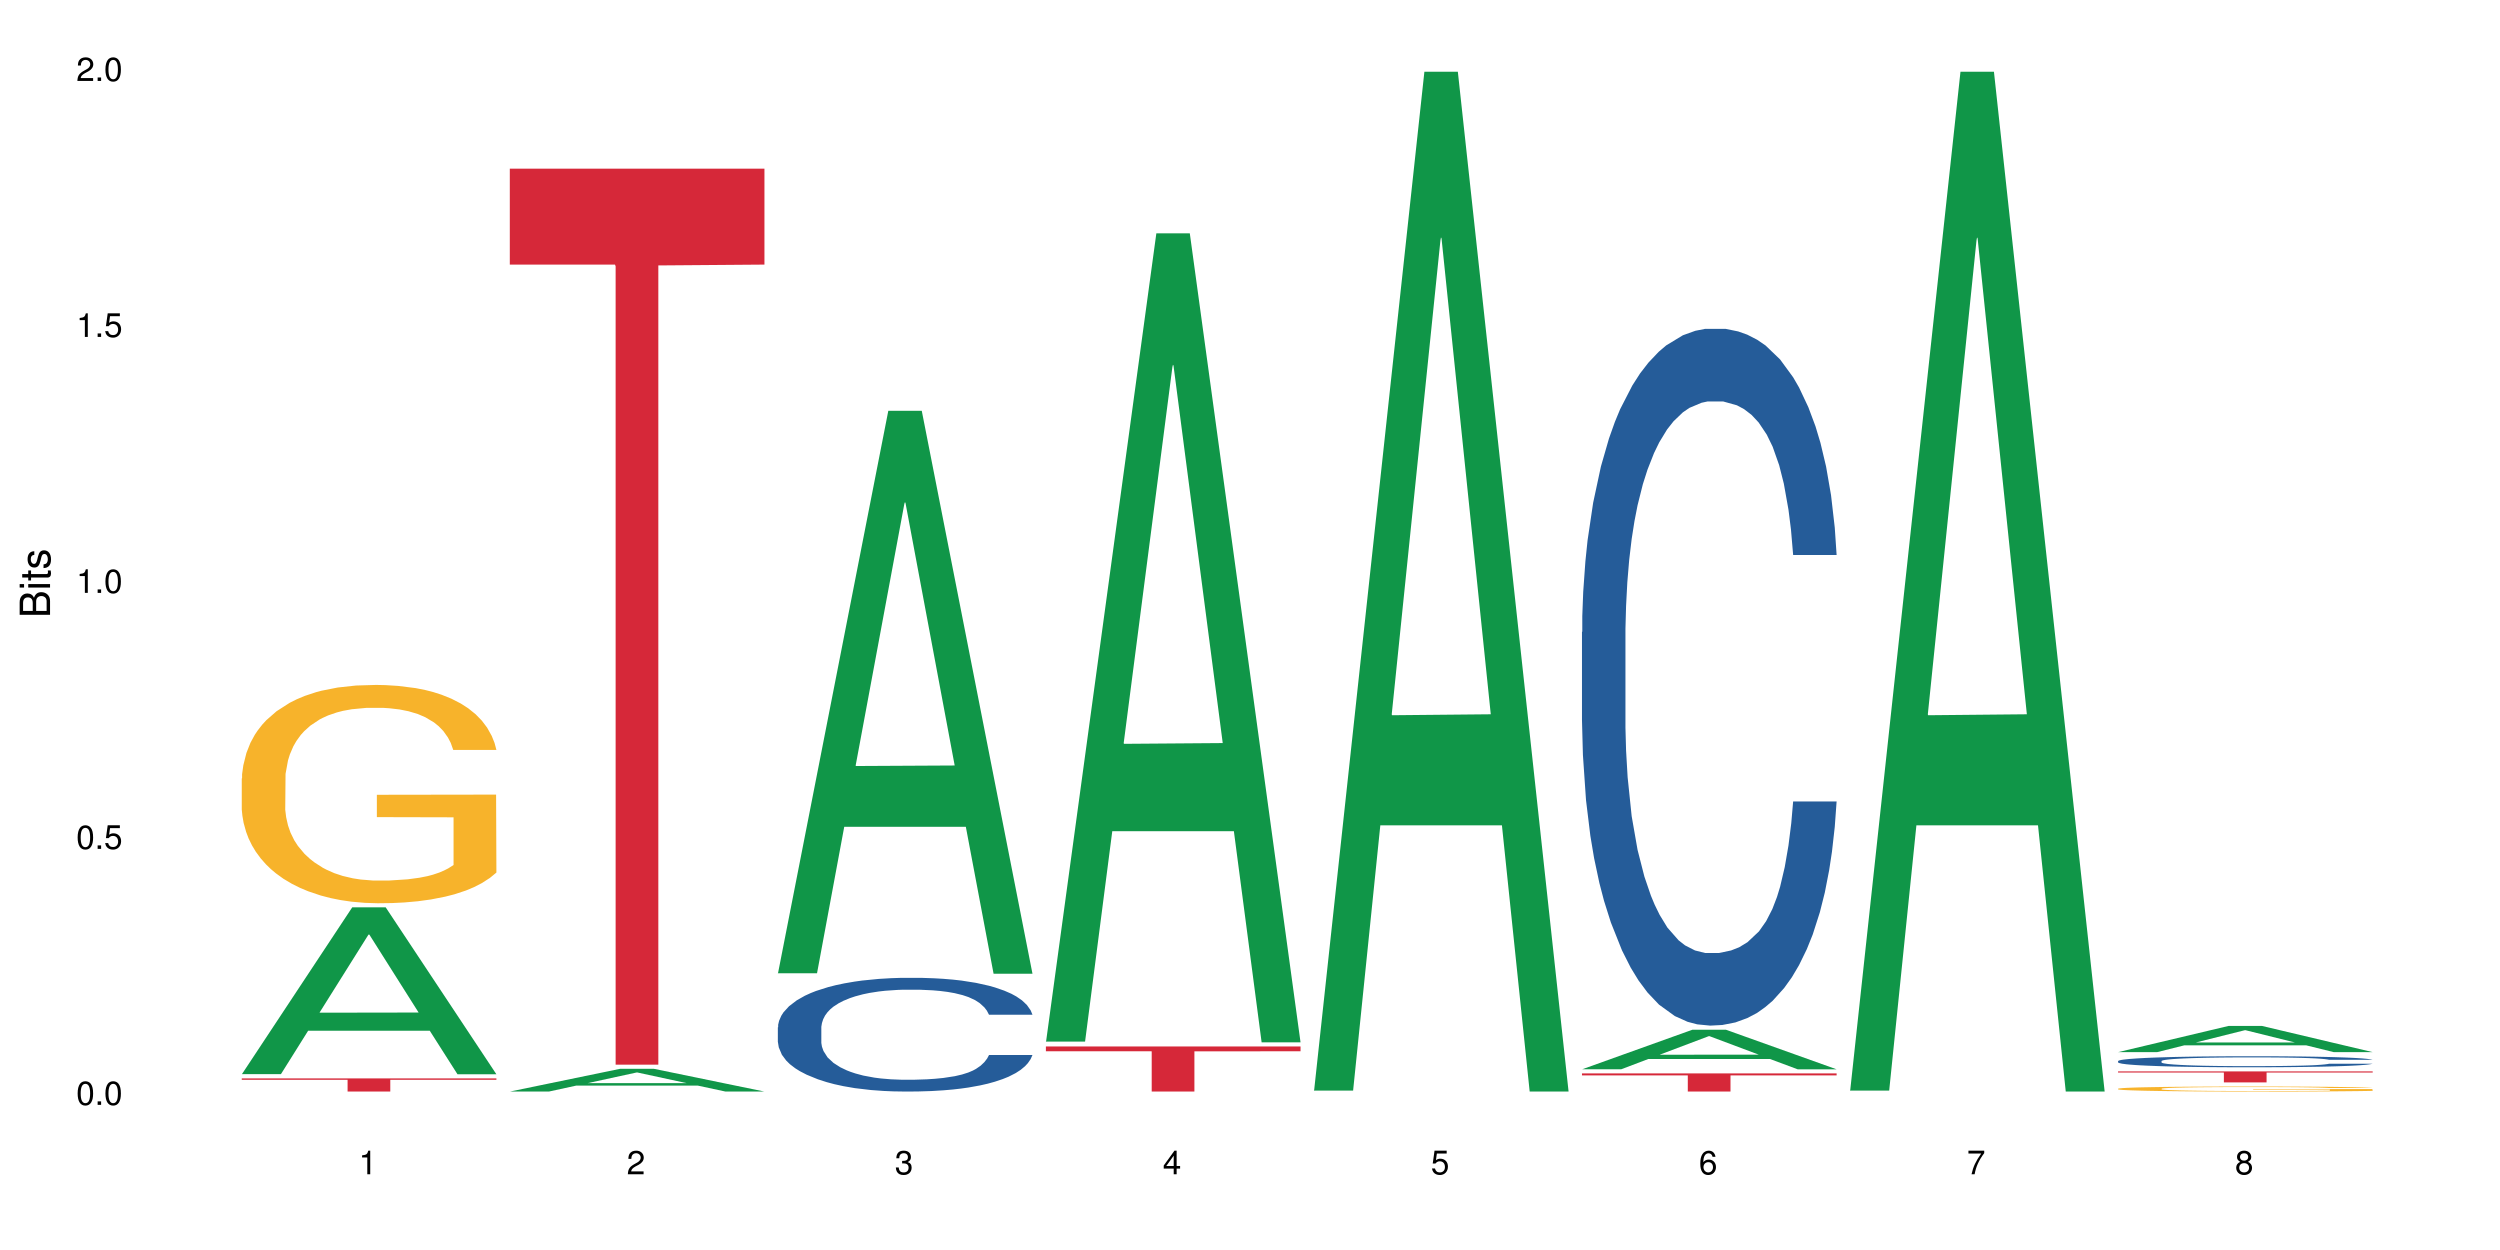 <?xml version="1.0" encoding="UTF-8"?>
<svg xmlns="http://www.w3.org/2000/svg" xmlns:xlink="http://www.w3.org/1999/xlink" width="720pt" height="360pt" viewBox="0 0 720 360" version="1.1">
<defs>
<g>
<symbol overflow="visible" id="glyph0-0">
<path style="stroke:none;" d=""/>
</symbol>
<symbol overflow="visible" id="glyph0-1">
<path style="stroke:none;" d="M 2.641 -6.797 C 2 -6.797 1.422 -6.531 1.078 -6.047 C 0.641 -5.453 0.406 -4.547 0.406 -3.297 C 0.406 -1 1.188 0.219 2.641 0.219 C 4.078 0.219 4.859 -1 4.859 -3.234 C 4.859 -4.562 4.656 -5.438 4.203 -6.047 C 3.844 -6.531 3.281 -6.797 2.641 -6.797 Z M 2.641 -6.047 C 3.547 -6.047 4 -5.125 4 -3.312 C 4 -1.375 3.562 -0.484 2.625 -0.484 C 1.734 -0.484 1.281 -1.422 1.281 -3.281 C 1.281 -5.141 1.734 -6.047 2.641 -6.047 Z M 2.641 -6.047 "/>
</symbol>
<symbol overflow="visible" id="glyph0-2">
<path style="stroke:none;" d="M 1.828 -1 L 0.828 -1 L 0.828 0 L 1.828 0 Z M 1.828 -1 "/>
</symbol>
<symbol overflow="visible" id="glyph0-3">
<path style="stroke:none;" d="M 4.562 -6.797 L 1.062 -6.797 L 0.547 -3.094 L 1.328 -3.094 C 1.719 -3.562 2.047 -3.734 2.578 -3.734 C 3.484 -3.734 4.062 -3.109 4.062 -2.094 C 4.062 -1.125 3.484 -0.531 2.578 -0.531 C 1.828 -0.531 1.375 -0.906 1.188 -1.672 L 0.328 -1.672 C 0.453 -1.109 0.547 -0.844 0.75 -0.594 C 1.125 -0.078 1.828 0.219 2.594 0.219 C 3.969 0.219 4.922 -0.781 4.922 -2.219 C 4.922 -3.562 4.031 -4.484 2.719 -4.484 C 2.25 -4.484 1.859 -4.359 1.469 -4.062 L 1.734 -5.969 L 4.562 -5.969 Z M 4.562 -6.797 "/>
</symbol>
<symbol overflow="visible" id="glyph0-4">
<path style="stroke:none;" d="M 2.484 -4.844 L 2.484 0 L 3.328 0 L 3.328 -6.797 L 2.766 -6.797 C 2.469 -5.75 2.281 -5.609 0.984 -5.453 L 0.984 -4.844 Z M 2.484 -4.844 "/>
</symbol>
<symbol overflow="visible" id="glyph0-5">
<path style="stroke:none;" d="M 4.859 -0.828 L 1.281 -0.828 C 1.359 -1.391 1.672 -1.75 2.5 -2.234 L 3.469 -2.75 C 4.406 -3.266 4.906 -3.969 4.906 -4.812 C 4.906 -5.375 4.672 -5.906 4.266 -6.266 C 3.859 -6.625 3.375 -6.797 2.719 -6.797 C 1.859 -6.797 1.219 -6.5 0.844 -5.922 C 0.609 -5.562 0.5 -5.125 0.484 -4.438 L 1.328 -4.438 C 1.359 -4.906 1.406 -5.188 1.531 -5.406 C 1.75 -5.812 2.188 -6.062 2.703 -6.062 C 3.469 -6.062 4.031 -5.516 4.031 -4.781 C 4.031 -4.25 3.719 -3.797 3.125 -3.438 L 2.234 -2.938 C 0.812 -2.141 0.406 -1.5 0.328 0 L 4.859 0 Z M 4.859 -0.828 "/>
</symbol>
<symbol overflow="visible" id="glyph0-6">
<path style="stroke:none;" d="M 2.125 -3.125 L 2.578 -3.125 C 3.516 -3.125 3.984 -2.703 3.984 -1.891 C 3.984 -1.031 3.469 -0.531 2.578 -0.531 C 1.656 -0.531 1.203 -0.984 1.156 -1.969 L 0.312 -1.969 C 0.344 -1.422 0.438 -1.078 0.609 -0.766 C 0.953 -0.109 1.625 0.219 2.547 0.219 C 3.953 0.219 4.859 -0.609 4.859 -1.906 C 4.859 -2.766 4.516 -3.25 3.703 -3.516 C 4.344 -3.766 4.656 -4.25 4.656 -4.938 C 4.656 -6.109 3.875 -6.797 2.578 -6.797 C 1.203 -6.797 0.484 -6.047 0.453 -4.609 L 1.297 -4.609 C 1.312 -5.016 1.344 -5.25 1.453 -5.453 C 1.641 -5.828 2.062 -6.062 2.594 -6.062 C 3.344 -6.062 3.797 -5.625 3.797 -4.906 C 3.797 -4.422 3.609 -4.141 3.25 -3.984 C 3.016 -3.891 2.719 -3.844 2.125 -3.844 Z M 2.125 -3.125 "/>
</symbol>
<symbol overflow="visible" id="glyph0-7">
<path style="stroke:none;" d="M 3.141 -1.625 L 3.141 0 L 3.984 0 L 3.984 -1.625 L 4.984 -1.625 L 4.984 -2.391 L 3.984 -2.391 L 3.984 -6.797 L 3.359 -6.797 L 0.266 -2.516 L 0.266 -1.625 Z M 3.141 -2.391 L 1 -2.391 L 3.141 -5.359 Z M 3.141 -2.391 "/>
</symbol>
<symbol overflow="visible" id="glyph0-8">
<path style="stroke:none;" d="M 4.781 -5.031 C 4.609 -6.141 3.891 -6.797 2.844 -6.797 C 2.094 -6.797 1.422 -6.438 1.031 -5.828 C 0.609 -5.172 0.406 -4.344 0.406 -3.094 C 0.406 -1.953 0.578 -1.234 0.984 -0.625 C 1.359 -0.078 1.953 0.219 2.703 0.219 C 3.984 0.219 4.922 -0.734 4.922 -2.078 C 4.922 -3.344 4.062 -4.234 2.844 -4.234 C 2.172 -4.234 1.641 -3.969 1.281 -3.469 C 1.281 -5.125 1.828 -6.047 2.797 -6.047 C 3.391 -6.047 3.797 -5.672 3.938 -5.031 Z M 2.734 -3.484 C 3.547 -3.484 4.062 -2.922 4.062 -2 C 4.062 -1.156 3.484 -0.531 2.703 -0.531 C 1.922 -0.531 1.328 -1.188 1.328 -2.047 C 1.328 -2.891 1.906 -3.484 2.734 -3.484 Z M 2.734 -3.484 "/>
</symbol>
<symbol overflow="visible" id="glyph0-9">
<path style="stroke:none;" d="M 4.984 -6.797 L 0.438 -6.797 L 0.438 -5.969 L 4.109 -5.969 C 2.5 -3.656 1.828 -2.234 1.328 0 L 2.219 0 C 2.594 -2.172 3.453 -4.047 4.984 -6.094 Z M 4.984 -6.797 "/>
</symbol>
<symbol overflow="visible" id="glyph0-10">
<path style="stroke:none;" d="M 3.75 -3.578 C 4.453 -4 4.688 -4.344 4.688 -4.984 C 4.688 -6.047 3.844 -6.797 2.641 -6.797 C 1.438 -6.797 0.594 -6.047 0.594 -4.984 C 0.594 -4.359 0.828 -4.016 1.516 -3.578 C 0.734 -3.203 0.359 -2.641 0.359 -1.891 C 0.359 -0.641 1.297 0.219 2.641 0.219 C 3.984 0.219 4.922 -0.641 4.922 -1.875 C 4.922 -2.641 4.531 -3.203 3.75 -3.578 Z M 2.641 -6.047 C 3.359 -6.047 3.812 -5.625 3.812 -4.969 C 3.812 -4.344 3.344 -3.922 2.641 -3.922 C 1.922 -3.922 1.453 -4.344 1.453 -4.984 C 1.453 -5.625 1.922 -6.047 2.641 -6.047 Z M 2.641 -3.203 C 3.484 -3.203 4.062 -2.672 4.062 -1.875 C 4.062 -1.062 3.484 -0.531 2.625 -0.531 C 1.797 -0.531 1.219 -1.078 1.219 -1.875 C 1.219 -2.672 1.797 -3.203 2.641 -3.203 Z M 2.641 -3.203 "/>
</symbol>
<symbol overflow="visible" id="glyph1-0">
<path style="stroke:none;" d=""/>
</symbol>
<symbol overflow="visible" id="glyph1-1">
<path style="stroke:none;" d="M 0 -0.953 L 0 -4.891 C 0 -5.719 -0.234 -6.344 -0.734 -6.797 C -1.188 -7.234 -1.812 -7.469 -2.5 -7.469 C -3.547 -7.469 -4.188 -7 -4.625 -5.875 C -4.984 -6.672 -5.641 -7.094 -6.531 -7.094 C -7.156 -7.094 -7.734 -6.859 -8.141 -6.391 C -8.562 -5.938 -8.75 -5.344 -8.75 -4.5 L -8.75 -0.953 Z M -4.984 -2.062 L -7.766 -2.062 L -7.766 -4.219 C -7.766 -4.844 -7.688 -5.203 -7.453 -5.5 C -7.219 -5.812 -6.859 -5.969 -6.375 -5.969 C -5.906 -5.969 -5.531 -5.812 -5.297 -5.5 C -5.062 -5.203 -4.984 -4.844 -4.984 -4.219 Z M -0.984 -2.062 L -4 -2.062 L -4 -4.781 C -4 -5.328 -3.859 -5.688 -3.578 -5.953 C -3.297 -6.219 -2.922 -6.359 -2.484 -6.359 C -2.062 -6.359 -1.688 -6.219 -1.406 -5.953 C -1.109 -5.688 -0.984 -5.328 -0.984 -4.781 Z M -0.984 -2.062 "/>
</symbol>
<symbol overflow="visible" id="glyph1-2">
<path style="stroke:none;" d="M -6.281 -1.797 L -6.281 -0.797 L 0 -0.797 L 0 -1.797 Z M -8.75 -1.797 L -8.75 -0.797 L -7.484 -0.797 L -7.484 -1.797 Z M -8.75 -1.797 "/>
</symbol>
<symbol overflow="visible" id="glyph1-3">
<path style="stroke:none;" d="M -6.281 -3.047 L -6.281 -2.016 L -8.016 -2.016 L -8.016 -1.016 L -6.281 -1.016 L -6.281 -0.172 L -5.469 -0.172 L -5.469 -1.016 L -0.719 -1.016 C -0.078 -1.016 0.281 -1.453 0.281 -2.234 C 0.281 -2.469 0.25 -2.719 0.188 -3.047 L -0.641 -3.047 C -0.609 -2.922 -0.594 -2.766 -0.594 -2.562 C -0.594 -2.141 -0.719 -2.016 -1.156 -2.016 L -5.469 -2.016 L -5.469 -3.047 Z M -6.281 -3.047 "/>
</symbol>
<symbol overflow="visible" id="glyph1-4">
<path style="stroke:none;" d="M -4.531 -5.25 C -5.766 -5.25 -6.469 -4.422 -6.469 -2.969 C -6.469 -1.516 -5.719 -0.562 -4.547 -0.562 C -3.562 -0.562 -3.094 -1.062 -2.734 -2.562 L -2.516 -3.484 C -2.344 -4.188 -2.094 -4.469 -1.625 -4.469 C -1.047 -4.469 -0.641 -3.875 -0.641 -3 C -0.641 -2.453 -0.797 -2 -1.062 -1.75 C -1.25 -1.594 -1.422 -1.531 -1.875 -1.469 L -1.875 -0.406 C -0.422 -0.453 0.281 -1.266 0.281 -2.922 C 0.281 -4.5 -0.5 -5.516 -1.719 -5.516 C -2.656 -5.516 -3.172 -4.984 -3.469 -3.734 L -3.703 -2.766 C -3.891 -1.953 -4.156 -1.609 -4.594 -1.609 C -5.172 -1.609 -5.547 -2.125 -5.547 -2.938 C -5.547 -3.75 -5.203 -4.172 -4.531 -4.203 Z M -4.531 -5.25 "/>
</symbol>
</g>
</defs>
<g id="surface101386">
<rect x="0" y="0" width="720" height="360" style="fill:rgb(100%,100%,100%);fill-opacity:1;stroke:none;"/>
<path style=" stroke:none;fill-rule:nonzero;fill:rgb(6.275%,58.824%,28.235%);fill-opacity:1;" d="M 69.629 309.352 L 69.707 309.309 L 101.441 261.316 L 111.078 261.316 L 142.965 309.398 L 131.762 309.398 L 123.77 296.848 L 88.746 296.848 L 80.91 309.352 L 69.629 309.352 L 92.117 291.656 L 120.559 291.609 L 106.375 269.172 L 106.219 269.129 L 106.062 269.262 L 92.039 291.609 L 92.117 291.656 Z M 69.629 309.352 "/>
<path style=" stroke:none;fill-rule:nonzero;fill:rgb(96.863%,70.196%,16.863%);fill-opacity:1;" d="M 69.629 224.191 L 69.719 224.133 L 69.719 222.984 L 70.078 220.402 L 70.973 216.84 L 72.133 213.91 L 73.387 211.613 L 74.191 210.41 L 75.531 208.688 L 76.695 207.422 L 79.645 204.84 L 83.402 202.426 L 85.461 201.395 L 87.785 200.418 L 91.094 199.324 L 92.613 198.922 L 97.266 198.004 L 102.543 197.43 L 108.355 197.258 L 111.039 197.316 L 114.703 197.547 L 119.711 198.176 L 122.574 198.75 L 124.809 199.324 L 127.137 200.07 L 129.996 201.219 L 132.68 202.598 L 134.828 203.977 L 136.973 205.699 L 138.762 207.539 L 140.281 209.547 L 141.625 211.957 L 142.43 213.969 L 142.965 215.98 L 130.535 215.98 L 129.82 213.969 L 129.016 212.418 L 127.672 210.523 L 126.332 209.145 L 124.988 208.055 L 122.484 206.562 L 120.34 205.641 L 117.656 204.84 L 115.062 204.32 L 112.109 203.977 L 110.32 203.863 L 105.582 203.863 L 101.289 204.266 L 98.785 204.723 L 96.996 205.184 L 94.492 206.043 L 92.973 206.734 L 92.078 207.191 L 89.395 208.973 L 87.605 210.582 L 86.621 211.672 L 85.371 213.395 L 84.477 214.945 L 83.492 217.242 L 82.953 218.965 L 82.238 222.871 L 82.148 233.207 L 82.418 235.387 L 82.953 237.742 L 83.672 239.809 L 84.742 241.992 L 85.816 243.656 L 87.695 245.898 L 89.305 247.391 L 90.559 248.367 L 92.973 249.918 L 93.957 250.434 L 96.281 251.469 L 98.695 252.27 L 101.648 252.961 L 103.883 253.305 L 107.461 253.594 L 112.02 253.594 L 117.387 253.246 L 120.785 252.789 L 123.109 252.328 L 124.633 251.926 L 126.508 251.297 L 127.852 250.723 L 129.102 250.09 L 130.625 249.113 L 130.625 235.387 L 108.535 235.332 L 108.535 228.898 L 142.875 228.844 L 142.965 251.297 L 141.086 252.844 L 138.762 254.34 L 136.527 255.488 L 134.199 256.465 L 130.891 257.555 L 128.207 258.242 L 124.094 259.047 L 120.34 259.562 L 116.402 259.91 L 112.914 260.082 L 108.801 260.137 L 105.137 260.023 L 101.199 259.68 L 98.07 259.219 L 95.207 258.645 L 92.344 257.898 L 88.77 256.691 L 86.441 255.719 L 84.027 254.512 L 81.613 253.074 L 79.469 251.523 L 78.035 250.32 L 76.605 248.941 L 75.086 247.219 L 73.652 245.266 L 72.582 243.484 L 71.598 241.477 L 70.883 239.582 L 70.164 236.996 L 69.809 234.93 L 69.629 233.148 Z M 69.629 224.191 "/>
<path style=" stroke:none;fill-rule:nonzero;fill:rgb(83.922%,15.686%,22.353%);fill-opacity:1;" d="M 69.629 310.578 L 142.965 310.578 L 142.965 310.984 L 112.402 310.988 L 112.402 314.371 L 100.105 314.371 L 100.105 310.988 L 99.926 310.984 L 69.629 310.984 Z M 69.629 310.578 "/>
<path style=" stroke:none;fill-rule:nonzero;fill:rgb(6.275%,58.824%,28.235%);fill-opacity:1;" d="M 146.824 314.363 L 146.902 314.359 L 178.637 307.809 L 188.273 307.809 L 220.16 314.371 L 208.957 314.371 L 200.965 312.656 L 165.941 312.656 L 158.109 314.363 L 146.824 314.363 L 169.312 311.949 L 197.754 311.941 L 183.57 308.879 L 183.414 308.875 L 183.258 308.895 L 169.234 311.941 L 169.312 311.949 Z M 146.824 314.363 "/>
<path style=" stroke:none;fill-rule:nonzero;fill:rgb(83.922%,15.686%,22.353%);fill-opacity:1;" d="M 146.824 48.582 L 220.16 48.582 L 220.16 76.203 L 189.598 76.445 L 189.598 306.629 L 177.301 306.629 L 177.301 76.688 L 177.121 76.203 L 146.824 76.203 Z M 146.824 48.582 "/>
<path style=" stroke:none;fill-rule:nonzero;fill:rgb(6.275%,58.824%,28.235%);fill-opacity:1;" d="M 224.02 280.293 L 224.098 280.141 L 255.832 118.309 L 265.469 118.309 L 297.355 280.445 L 286.152 280.445 L 278.16 238.121 L 243.141 238.121 L 235.305 280.293 L 224.02 280.293 L 246.508 220.613 L 274.949 220.461 L 260.77 144.797 L 260.609 144.648 L 260.453 145.102 L 246.43 220.461 L 246.508 220.613 Z M 224.02 280.293 "/>
<path style=" stroke:none;fill-rule:nonzero;fill:rgb(14.51%,36.078%,60%);fill-opacity:1;" d="M 224.02 295.871 L 224.109 295.844 L 224.109 295.125 L 224.379 293.988 L 225.004 292.551 L 225.633 291.562 L 227.242 289.797 L 229.477 288.09 L 231.801 286.773 L 233.5 285.996 L 235.023 285.395 L 238.508 284.289 L 240.746 283.719 L 243.16 283.211 L 246.113 282.703 L 248.258 282.402 L 253.086 281.926 L 256.664 281.715 L 259.438 281.625 L 265.43 281.625 L 269.008 281.746 L 271.602 281.895 L 274.461 282.133 L 276.875 282.402 L 281.082 283.062 L 284.836 283.898 L 286.535 284.379 L 289.219 285.305 L 291.277 286.203 L 292.707 286.984 L 294.316 288.09 L 295.746 289.438 L 296.82 290.965 L 297.355 292.25 L 284.836 292.25 L 284.211 291.055 L 283.496 290.125 L 282.152 288.898 L 280.812 288.031 L 278.934 287.164 L 277.234 286.594 L 274.91 286.023 L 272.852 285.664 L 270.707 285.395 L 268.648 285.215 L 264.715 285.035 L 260.152 285.035 L 258.453 285.098 L 254.965 285.336 L 253.086 285.547 L 250.406 285.965 L 248.527 286.355 L 246.289 286.953 L 244.77 287.461 L 242.891 288.238 L 241.551 288.93 L 240.031 289.914 L 239.137 290.664 L 238.332 291.504 L 237.613 292.488 L 237.078 293.539 L 236.723 294.645 L 236.543 295.723 L 236.543 300.363 L 236.723 301.441 L 237.168 302.695 L 238.332 304.523 L 240.031 306.109 L 241.996 307.367 L 243.875 308.266 L 244.949 308.684 L 246.379 309.164 L 248.617 309.762 L 251.836 310.359 L 253.715 310.598 L 256.574 310.84 L 259.527 310.957 L 263.461 310.957 L 266.949 310.84 L 269.273 310.688 L 271.691 310.449 L 275 309.941 L 277.055 309.461 L 278.844 308.895 L 280.188 308.324 L 281.082 307.844 L 282.422 306.918 L 283.496 305.898 L 284.301 304.852 L 284.836 303.836 L 297.355 303.836 L 296.82 305.031 L 296.016 306.199 L 295.211 307.066 L 293.957 308.113 L 292.527 309.043 L 290.473 310.09 L 288.773 310.777 L 286.535 311.527 L 284.48 312.098 L 282.242 312.605 L 278.934 313.203 L 276.789 313.504 L 274.461 313.773 L 271.691 314.012 L 268.203 314.223 L 264.445 314.34 L 260.957 314.371 L 257.203 314.312 L 254.43 314.191 L 250.762 313.922 L 246.199 313.383 L 242.891 312.812 L 240.297 312.246 L 238.062 311.648 L 235.559 310.84 L 232.34 309.523 L 230.371 308.504 L 229.031 307.664 L 227.508 306.5 L 226.438 305.449 L 225.184 303.773 L 224.289 301.648 L 224.02 300.004 Z M 224.02 295.871 "/>
<path style=" stroke:none;fill-rule:nonzero;fill:rgb(6.275%,58.824%,28.235%);fill-opacity:1;" d="M 301.219 299.98 L 301.297 299.762 L 333.027 67.203 L 342.664 67.203 L 374.555 300.199 L 363.348 300.199 L 355.355 239.379 L 320.336 239.379 L 312.5 299.98 L 301.219 299.98 L 323.703 214.223 L 352.145 214.004 L 337.965 105.27 L 337.809 105.051 L 337.648 105.707 L 323.625 214.004 L 323.703 214.223 Z M 301.219 299.98 "/>
<path style=" stroke:none;fill-rule:nonzero;fill:rgb(83.922%,15.686%,22.353%);fill-opacity:1;" d="M 301.219 301.379 L 374.555 301.379 L 374.555 302.77 L 343.988 302.781 L 343.988 314.371 L 331.691 314.371 L 331.691 302.797 L 331.516 302.77 L 301.219 302.77 Z M 301.219 301.379 "/>
<path style=" stroke:none;fill-rule:nonzero;fill:rgb(6.275%,58.824%,28.235%);fill-opacity:1;" d="M 378.414 314.094 L 378.492 313.82 L 410.223 20.664 L 419.859 20.664 L 451.75 314.371 L 440.547 314.371 L 432.555 237.703 L 397.531 237.703 L 389.695 314.094 L 378.414 314.094 L 400.898 205.988 L 429.34 205.711 L 415.16 68.648 L 415.004 68.375 L 414.848 69.199 L 400.82 205.711 L 400.898 205.988 Z M 378.414 314.094 "/>
<path style=" stroke:none;fill-rule:nonzero;fill:rgb(6.275%,58.824%,28.235%);fill-opacity:1;" d="M 455.609 307.957 L 455.688 307.945 L 487.418 296.559 L 497.055 296.559 L 528.945 307.965 L 517.742 307.965 L 509.75 304.988 L 474.727 304.988 L 466.891 307.957 L 455.609 307.957 L 478.094 303.758 L 506.535 303.746 L 492.355 298.422 L 492.199 298.41 L 492.043 298.445 L 478.016 303.746 L 478.094 303.758 Z M 455.609 307.957 "/>
<path style=" stroke:none;fill-rule:nonzero;fill:rgb(14.51%,36.078%,60%);fill-opacity:1;" d="M 455.609 182.027 L 455.699 181.844 L 455.699 177.441 L 455.965 170.473 L 456.594 161.668 L 457.219 155.617 L 458.828 144.793 L 461.066 134.34 L 463.391 126.27 L 465.09 121.5 L 466.609 117.832 L 470.098 111.043 L 472.332 107.559 L 474.746 104.441 L 477.699 101.324 L 479.848 99.488 L 484.676 96.555 L 488.254 95.27 L 491.023 94.719 L 497.016 94.719 L 500.594 95.453 L 503.188 96.371 L 506.051 97.84 L 508.465 99.488 L 512.668 103.523 L 516.426 108.66 L 518.125 111.594 L 520.805 117.281 L 522.863 122.785 L 524.293 127.551 L 525.906 134.34 L 527.336 142.594 L 528.41 151.945 L 528.945 159.832 L 516.426 159.832 L 515.797 152.496 L 515.082 146.812 L 513.742 139.293 L 512.398 133.973 L 510.523 128.652 L 508.824 125.168 L 506.496 121.684 L 504.441 119.48 L 502.293 117.832 L 500.238 116.73 L 496.301 115.629 L 491.742 115.629 L 490.043 115.996 L 486.555 117.465 L 484.676 118.75 L 481.992 121.316 L 480.113 123.699 L 477.879 127.367 L 476.359 130.488 L 474.48 135.258 L 473.137 139.473 L 471.617 145.527 L 470.723 150.113 L 469.918 155.25 L 469.203 161.301 L 468.668 167.723 L 468.309 174.508 L 468.129 181.109 L 468.129 209.539 L 468.309 216.145 L 468.758 223.848 L 469.918 235.035 L 471.617 244.758 L 473.586 252.461 L 475.465 257.961 L 476.535 260.531 L 477.969 263.465 L 480.203 267.133 L 483.422 270.801 L 485.301 272.27 L 488.164 273.734 L 491.113 274.469 L 495.051 274.469 L 498.539 273.734 L 500.863 272.82 L 503.277 271.352 L 506.586 268.234 L 508.645 265.301 L 510.434 261.812 L 511.773 258.328 L 512.668 255.395 L 514.008 249.707 L 515.082 243.473 L 515.887 237.051 L 516.426 230.816 L 528.945 230.816 L 528.41 238.152 L 527.605 245.305 L 526.797 250.625 L 525.547 257.047 L 524.117 262.73 L 522.059 269.152 L 520.359 273.371 L 518.125 277.953 L 516.066 281.441 L 513.832 284.559 L 510.523 288.227 L 508.375 290.059 L 506.051 291.711 L 503.277 293.18 L 499.789 294.461 L 496.035 295.195 L 492.547 295.379 L 488.789 295.012 L 486.016 294.277 L 482.352 292.629 L 477.789 289.328 L 474.48 285.84 L 471.887 282.355 L 469.648 278.688 L 467.145 273.734 L 463.926 265.664 L 461.957 259.43 L 460.617 254.293 L 459.098 247.141 L 458.023 240.723 L 456.773 230.449 L 455.879 217.426 L 455.609 207.34 Z M 455.609 182.027 "/>
<path style=" stroke:none;fill-rule:nonzero;fill:rgb(83.922%,15.686%,22.353%);fill-opacity:1;" d="M 455.609 309.145 L 528.945 309.145 L 528.945 309.707 L 498.383 309.711 L 498.383 314.371 L 486.086 314.371 L 486.086 309.715 L 485.906 309.707 L 455.609 309.707 Z M 455.609 309.145 "/>
<path style=" stroke:none;fill-rule:nonzero;fill:rgb(6.275%,58.824%,28.235%);fill-opacity:1;" d="M 532.805 314.094 L 532.883 313.82 L 564.617 20.664 L 574.254 20.664 L 606.141 314.371 L 594.938 314.371 L 586.945 237.703 L 551.922 237.703 L 544.086 314.094 L 532.805 314.094 L 555.293 205.988 L 583.734 205.711 L 569.551 68.648 L 569.395 68.375 L 569.238 69.199 L 555.215 205.711 L 555.293 205.988 Z M 532.805 314.094 "/>
<path style=" stroke:none;fill-rule:nonzero;fill:rgb(6.275%,58.824%,28.235%);fill-opacity:1;" d="M 610 303.008 L 610.078 303 L 641.812 295.473 L 651.449 295.473 L 683.336 303.016 L 672.133 303.016 L 664.141 301.047 L 629.117 301.047 L 621.285 303.008 L 610 303.008 L 632.488 300.234 L 660.93 300.227 L 646.746 296.707 L 646.59 296.699 L 646.434 296.719 L 632.41 300.227 L 632.488 300.234 Z M 610 303.008 "/>
<path style=" stroke:none;fill-rule:nonzero;fill:rgb(14.51%,36.078%,60%);fill-opacity:1;" d="M 610 305.578 L 610.09 305.578 L 610.09 305.508 L 610.359 305.398 L 610.984 305.258 L 611.609 305.16 L 613.219 304.988 L 615.457 304.824 L 617.781 304.695 L 619.48 304.621 L 621 304.562 L 624.488 304.453 L 626.727 304.398 L 629.141 304.352 L 632.09 304.301 L 634.238 304.27 L 639.066 304.227 L 642.645 304.203 L 645.418 304.195 L 651.41 304.195 L 654.988 304.207 L 657.578 304.223 L 660.441 304.246 L 662.855 304.27 L 667.059 304.336 L 670.816 304.418 L 672.516 304.465 L 675.199 304.555 L 677.254 304.641 L 678.688 304.715 L 680.297 304.824 L 681.727 304.953 L 682.801 305.102 L 683.336 305.227 L 670.816 305.227 L 670.191 305.113 L 669.477 305.02 L 668.133 304.902 L 666.793 304.816 L 664.914 304.734 L 663.215 304.68 L 660.891 304.625 L 658.832 304.59 L 656.688 304.562 L 654.629 304.543 L 650.695 304.527 L 646.133 304.527 L 644.434 304.531 L 640.945 304.555 L 639.066 304.578 L 636.383 304.617 L 634.508 304.656 L 632.27 304.715 L 630.75 304.762 L 628.871 304.84 L 627.531 304.906 L 626.008 305 L 625.117 305.074 L 624.309 305.156 L 623.594 305.25 L 623.059 305.352 L 622.699 305.461 L 622.523 305.566 L 622.523 306.016 L 622.699 306.121 L 623.148 306.242 L 624.309 306.422 L 626.008 306.574 L 627.977 306.695 L 629.855 306.785 L 630.93 306.824 L 632.359 306.871 L 634.594 306.93 L 637.816 306.988 L 639.691 307.012 L 642.555 307.035 L 645.508 307.047 L 649.441 307.047 L 652.93 307.035 L 655.254 307.02 L 657.668 306.996 L 660.977 306.945 L 663.035 306.898 L 664.824 306.844 L 666.164 306.789 L 667.059 306.742 L 668.402 306.652 L 669.477 306.555 L 670.281 306.453 L 670.816 306.352 L 683.336 306.352 L 682.801 306.469 L 681.996 306.582 L 681.191 306.668 L 679.938 306.77 L 678.508 306.859 L 676.449 306.961 L 674.75 307.027 L 672.516 307.102 L 670.457 307.156 L 668.223 307.207 L 664.914 307.262 L 662.766 307.293 L 660.441 307.32 L 657.668 307.344 L 654.18 307.363 L 650.426 307.375 L 646.938 307.379 L 643.18 307.371 L 640.41 307.359 L 636.742 307.332 L 632.18 307.281 L 628.871 307.227 L 626.277 307.172 L 624.043 307.113 L 621.539 307.035 L 618.316 306.906 L 616.352 306.809 L 615.008 306.727 L 613.488 306.613 L 612.414 306.512 L 611.164 306.348 L 610.27 306.141 L 610 305.98 Z M 610 305.578 "/>
<path style=" stroke:none;fill-rule:nonzero;fill:rgb(96.863%,70.196%,16.863%);fill-opacity:1;" d="M 610 313.539 L 610.09 313.539 L 610.09 313.512 L 610.449 313.453 L 611.344 313.371 L 612.504 313.301 L 613.758 313.25 L 614.562 313.223 L 615.902 313.18 L 617.066 313.152 L 620.016 313.094 L 623.773 313.035 L 625.832 313.012 L 628.156 312.992 L 631.465 312.965 L 632.984 312.957 L 637.637 312.934 L 642.914 312.922 L 648.727 312.918 L 651.41 312.918 L 655.074 312.926 L 660.086 312.938 L 662.945 312.953 L 665.184 312.965 L 667.508 312.984 L 670.367 313.008 L 673.051 313.039 L 675.199 313.074 L 677.344 313.113 L 679.133 313.156 L 680.652 313.203 L 681.996 313.258 L 682.801 313.305 L 683.336 313.352 L 670.906 313.352 L 670.191 313.305 L 669.387 313.27 L 668.043 313.223 L 666.703 313.191 L 665.359 313.168 L 662.855 313.133 L 660.711 313.109 L 658.027 313.094 L 655.434 313.082 L 652.48 313.074 L 650.695 313.07 L 645.953 313.07 L 641.66 313.078 L 639.156 313.09 L 637.367 313.102 L 634.863 313.121 L 633.344 313.137 L 632.449 313.148 L 629.766 313.188 L 627.977 313.227 L 626.992 313.25 L 625.742 313.289 L 624.848 313.328 L 623.863 313.379 L 623.328 313.418 L 622.609 313.508 L 622.523 313.75 L 622.789 313.797 L 623.328 313.852 L 624.043 313.902 L 625.117 313.953 L 626.188 313.988 L 628.066 314.043 L 629.676 314.074 L 630.93 314.098 L 633.344 314.133 L 634.328 314.145 L 636.652 314.172 L 639.066 314.188 L 642.02 314.203 L 644.254 314.211 L 647.832 314.219 L 652.395 314.219 L 657.758 314.211 L 661.156 314.199 L 663.484 314.191 L 665.004 314.18 L 666.883 314.168 L 668.223 314.152 L 669.477 314.137 L 670.996 314.117 L 670.996 313.797 L 648.906 313.797 L 648.906 313.648 L 683.246 313.648 L 683.336 314.168 L 681.457 314.203 L 679.133 314.238 L 676.898 314.262 L 674.574 314.285 L 671.262 314.312 L 668.582 314.328 L 664.465 314.344 L 660.711 314.355 L 656.773 314.367 L 653.285 314.371 L 649.172 314.371 L 645.508 314.367 L 641.57 314.359 L 638.441 314.348 L 635.578 314.336 L 632.719 314.32 L 629.141 314.293 L 626.816 314.27 L 624.398 314.242 L 621.984 314.207 L 619.84 314.172 L 618.406 314.145 L 616.977 314.113 L 615.457 314.07 L 614.027 314.027 L 612.953 313.984 L 611.969 313.938 L 611.254 313.895 L 610.539 313.836 L 610.18 313.789 L 610 313.746 Z M 610 313.539 "/>
<path style=" stroke:none;fill-rule:nonzero;fill:rgb(83.922%,15.686%,22.353%);fill-opacity:1;" d="M 610 308.555 L 683.336 308.555 L 683.336 308.898 L 652.773 308.898 L 652.773 311.738 L 640.477 311.738 L 640.477 308.902 L 640.297 308.898 L 610 308.898 Z M 610 308.555 "/>
<g style="fill:rgb(0%,0%,0%);fill-opacity:1;">
  <use xlink:href="#glyph0-1" x="21.957" y="318.198"/>
  <use xlink:href="#glyph0-2" x="27.291" y="318.198"/>
  <use xlink:href="#glyph0-1" x="29.958" y="318.198"/>
</g>
<g style="fill:rgb(0%,0%,0%);fill-opacity:1;">
  <use xlink:href="#glyph0-1" x="21.957" y="244.476"/>
  <use xlink:href="#glyph0-2" x="27.291" y="244.476"/>
  <use xlink:href="#glyph0-3" x="29.958" y="244.476"/>
</g>
<g style="fill:rgb(0%,0%,0%);fill-opacity:1;">
  <use xlink:href="#glyph0-4" x="21.957" y="170.753"/>
  <use xlink:href="#glyph0-2" x="27.291" y="170.753"/>
  <use xlink:href="#glyph0-1" x="29.958" y="170.753"/>
</g>
<g style="fill:rgb(0%,0%,0%);fill-opacity:1;">
  <use xlink:href="#glyph0-4" x="21.957" y="97.034"/>
  <use xlink:href="#glyph0-2" x="27.291" y="97.034"/>
  <use xlink:href="#glyph0-3" x="29.958" y="97.034"/>
</g>
<g style="fill:rgb(0%,0%,0%);fill-opacity:1;">
  <use xlink:href="#glyph0-5" x="21.957" y="23.312"/>
  <use xlink:href="#glyph0-2" x="27.291" y="23.312"/>
  <use xlink:href="#glyph0-1" x="29.958" y="23.312"/>
</g>
<g style="fill:rgb(0%,0%,0%);fill-opacity:1;">
  <use xlink:href="#glyph0-4" x="103.297" y="338.19"/>
</g>
<g style="fill:rgb(0%,0%,0%);fill-opacity:1;">
  <use xlink:href="#glyph0-5" x="180.492" y="338.19"/>
</g>
<g style="fill:rgb(0%,0%,0%);fill-opacity:1;">
  <use xlink:href="#glyph0-6" x="257.688" y="338.19"/>
</g>
<g style="fill:rgb(0%,0%,0%);fill-opacity:1;">
  <use xlink:href="#glyph0-7" x="334.887" y="338.19"/>
</g>
<g style="fill:rgb(0%,0%,0%);fill-opacity:1;">
  <use xlink:href="#glyph0-3" x="412.082" y="338.19"/>
</g>
<g style="fill:rgb(0%,0%,0%);fill-opacity:1;">
  <use xlink:href="#glyph0-8" x="489.277" y="338.19"/>
</g>
<g style="fill:rgb(0%,0%,0%);fill-opacity:1;">
  <use xlink:href="#glyph0-9" x="566.473" y="338.19"/>
</g>
<g style="fill:rgb(0%,0%,0%);fill-opacity:1;">
  <use xlink:href="#glyph0-10" x="643.668" y="338.19"/>
</g>
<g style="fill:rgb(0%,0%,0%);fill-opacity:1;">
  <use xlink:href="#glyph1-1" x="14.412" y="178.016"/>
  <use xlink:href="#glyph1-2" x="14.412" y="170.012"/>
  <use xlink:href="#glyph1-3" x="14.412" y="167.348"/>
  <use xlink:href="#glyph1-4" x="14.412" y="164.012"/>
</g>
</g>
</svg>
